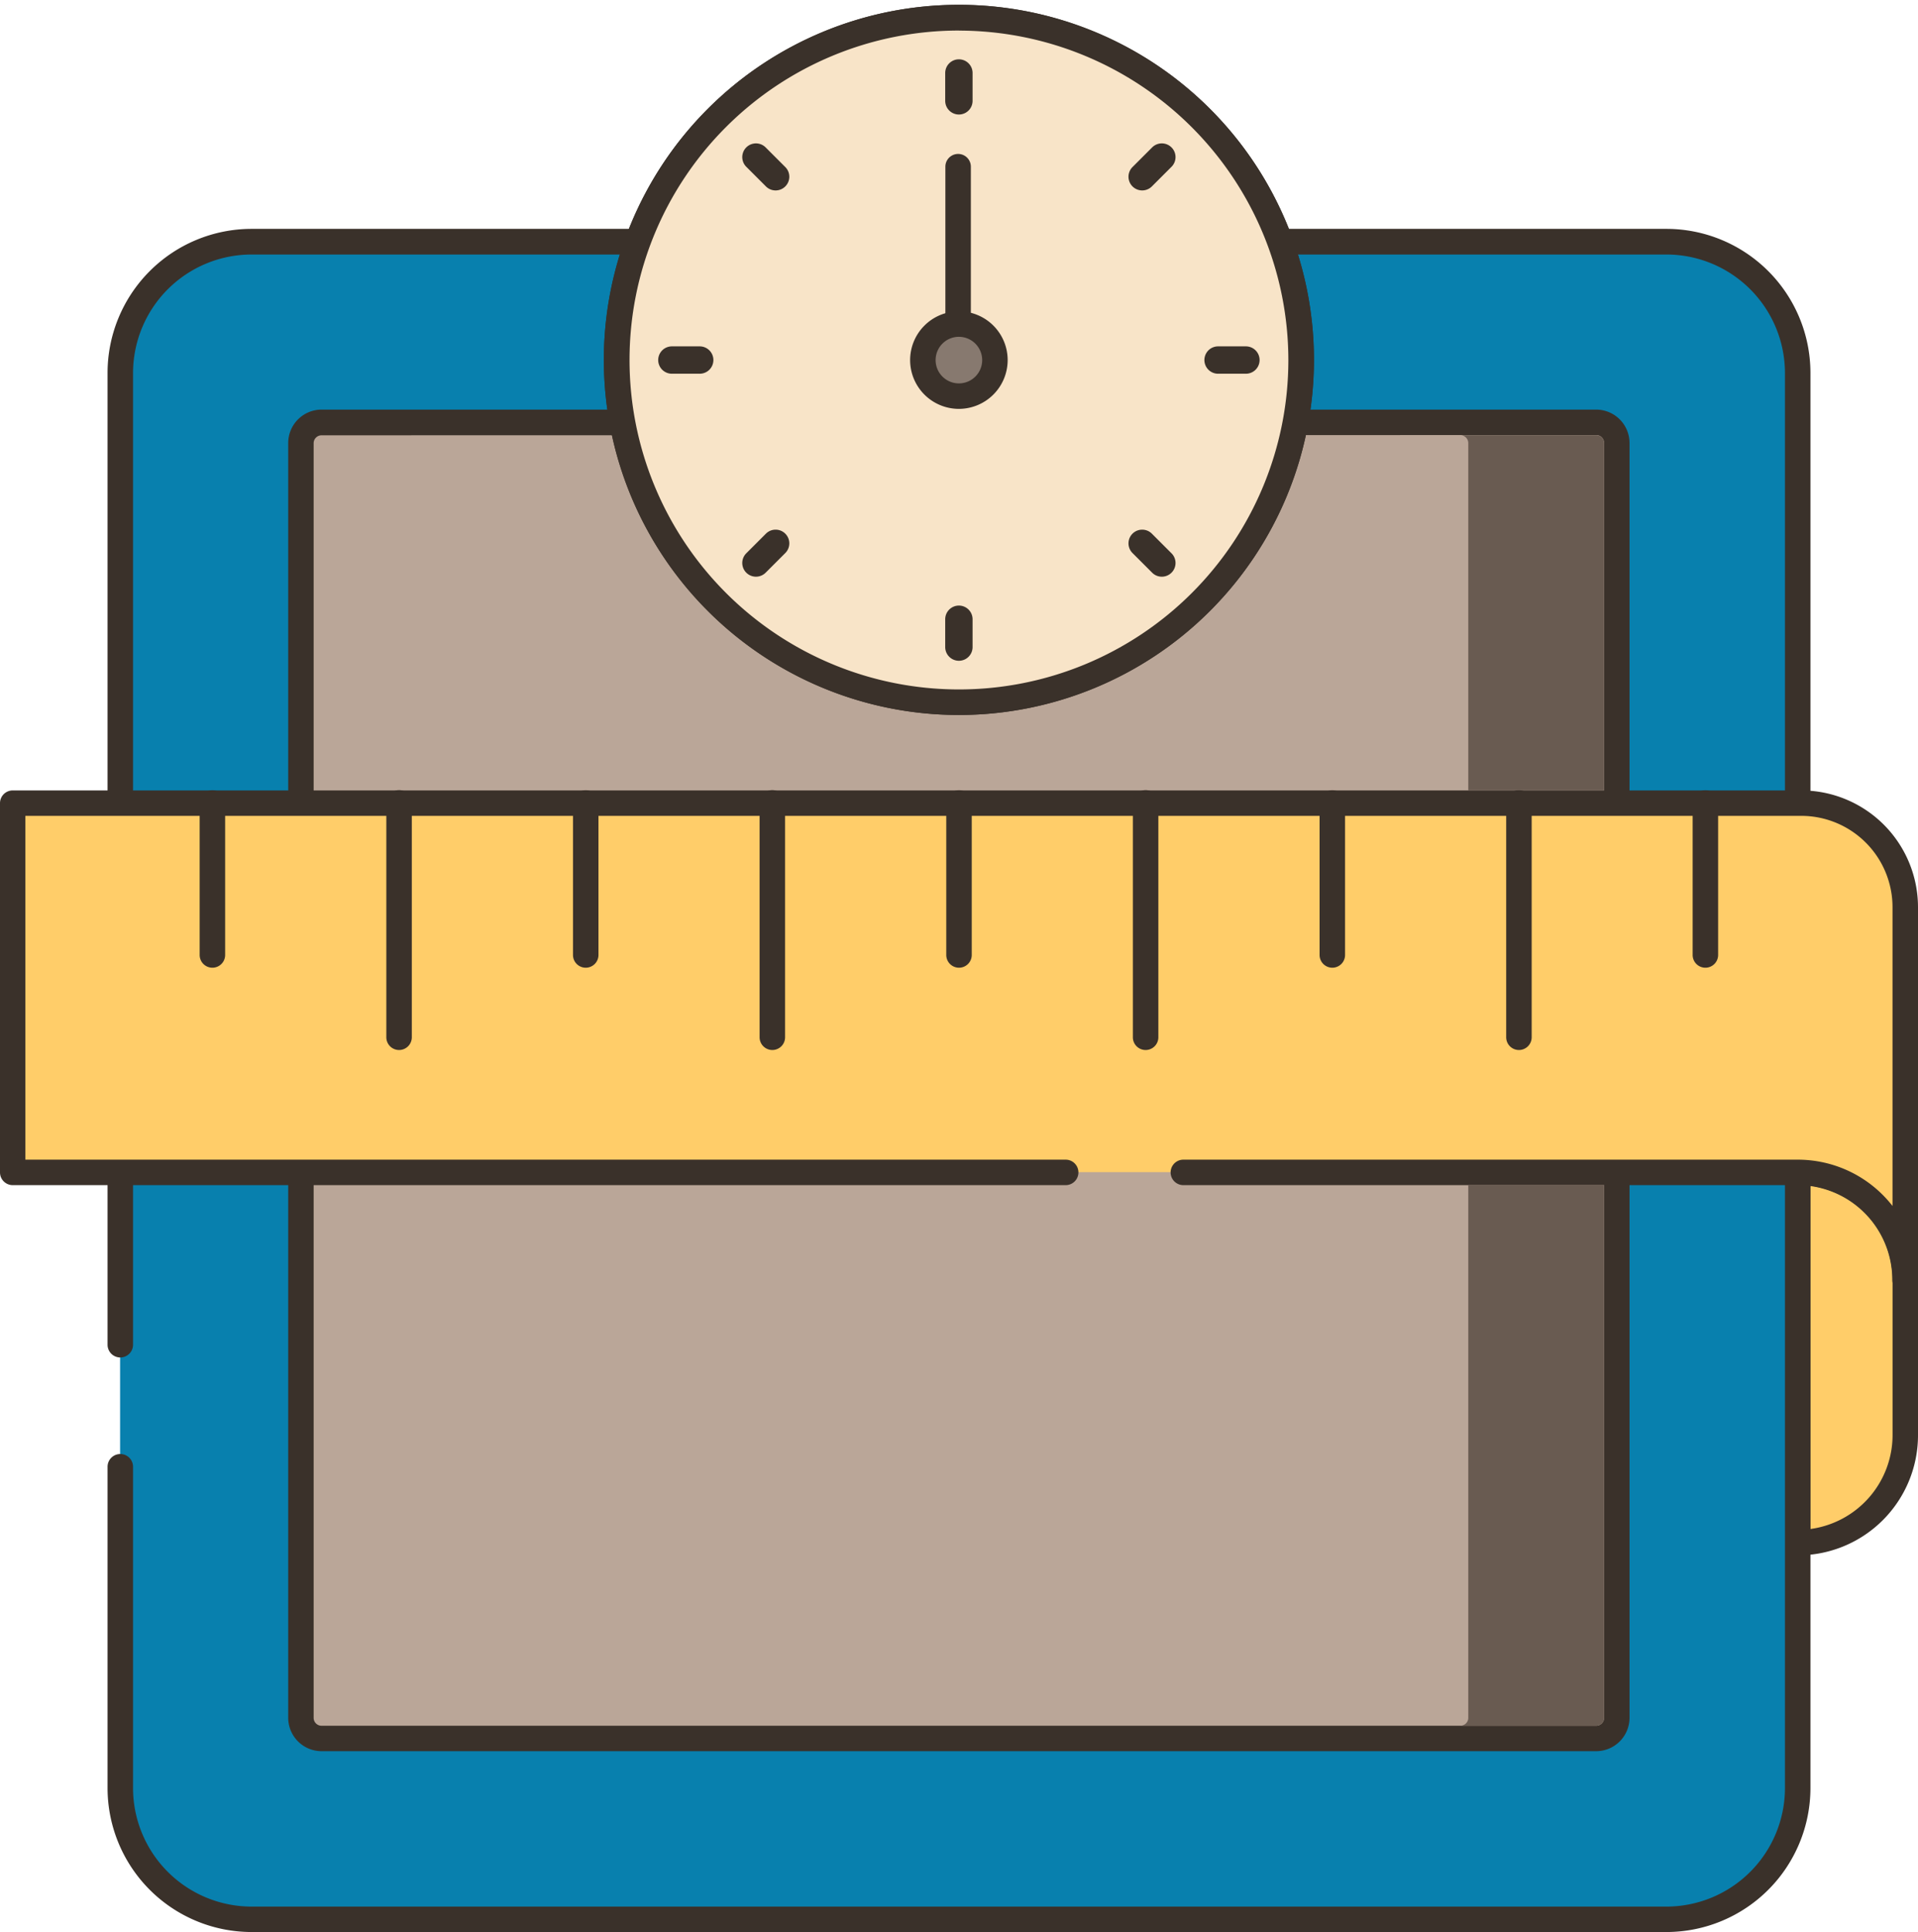 <svg xmlns="http://www.w3.org/2000/svg" width="36.734" height="37" viewBox="0 0 36.734 37">
  <g id="body-mass-index" transform="translate(-15.014 -13.892)">
    <path id="Path_15870" data-name="Path 15870" d="M228.867,154.038v2.978a2.058,2.058,0,0,1-2.058,2.058h0V151.98h0A2.058,2.058,0,0,1,228.867,154.038Z" transform="translate(-177.363 -115.641)" fill="#ffcd69"/>
    <path id="Path_15871" data-name="Path 15871" d="M225.552,158.062a.247.247,0,0,1-.247-.244v-7.094a.244.244,0,0,1,.244-.244,2.305,2.305,0,0,1,2.305,2.3v2.978A2.3,2.3,0,0,1,225.552,158.062Zm.241-7.078v6.574a1.817,1.817,0,0,0,1.574-1.8v-2.978A1.817,1.817,0,0,0,225.793,150.984Z" transform="translate(-176.106 -114.385)" fill="#3a312a"/>
    <path id="Path_15872" data-name="Path 15872" d="M29.165,65.82v6.153a2.513,2.513,0,0,0,2.513,2.513h27.1a2.513,2.513,0,0,0,2.513-2.513v-27.1a2.513,2.513,0,0,0-2.513-2.513h-27.1a2.513,2.513,0,0,0-2.513,2.513V65.82Z" transform="translate(-11.851 -23.839)" fill="#0880ae"/>
    <path id="Path_15873" data-name="Path 15873" d="M57.525,73.475h-27.1a2.76,2.76,0,0,1-2.757-2.757V64.565a.244.244,0,0,1,.488,0v6.154a2.272,2.272,0,0,0,2.269,2.269h27.1a2.272,2.272,0,0,0,2.269-2.269v-27.1a2.272,2.272,0,0,0-2.269-2.269h-27.1a2.272,2.272,0,0,0-2.269,2.269V62.228a.244.244,0,1,1-.488,0V43.616a2.76,2.76,0,0,1,2.757-2.757h27.1a2.76,2.76,0,0,1,2.757,2.757v27.1A2.76,2.76,0,0,1,57.525,73.475Z" transform="translate(-10.594 -22.584)" fill="#3a312a"/>
    <path id="Path_15874" data-name="Path 15874" d="M50.866,63.664a.4.4,0,0,0-.4.4V88.47a.4.4,0,0,0,.4.4H75.277a.4.4,0,0,0,.4-.4V64.059a.4.4,0,0,0-.4-.4Z" transform="translate(-29.693 -41.681)" fill="#baa698"/>
    <path id="Path_15875" data-name="Path 15875" d="M74.02,87.853H49.609a.64.64,0,0,1-.639-.639V62.8a.64.64,0,0,1,.639-.639H74.02a.64.64,0,0,1,.639.639V87.214a.64.64,0,0,1-.639.639Zm-24.411-25.2a.152.152,0,0,0-.152.152V87.214a.152.152,0,0,0,.152.152H74.02a.152.152,0,0,0,.152-.152V62.8a.152.152,0,0,0-.152-.152Z" transform="translate(-28.436 -40.425)" fill="#3a312a"/>
    <circle id="Ellipse_48" data-name="Ellipse 48" cx="6.553" cy="6.553" r="6.553" transform="translate(26.48 14.612) rotate(-3.151)" fill="#d5de58"/>
    <path id="Path_15876" data-name="Path 15876" d="M92.97,28.094a6.8,6.8,0,1,1,6.8-6.8A6.8,6.8,0,0,1,92.97,28.094Zm0-13.107A6.309,6.309,0,1,0,99.28,21.3,6.317,6.317,0,0,0,92.97,14.988Z" transform="translate(-59.591 -0.51)" fill="#3a312a"/>
    <circle id="Ellipse_49" data-name="Ellipse 49" cx="6.553" cy="6.553" r="6.553" transform="translate(26.48 14.612) rotate(-3.151)" fill="#f8e4c8"/>
    <g id="Group_8935" data-name="Group 8935" transform="translate(26.582 13.99)">
      <path id="Path_15877" data-name="Path 15877" d="M92.97,28.094a6.8,6.8,0,1,1,6.8-6.8A6.8,6.8,0,0,1,92.97,28.094Zm0-13.107A6.309,6.309,0,1,0,99.28,21.3,6.317,6.317,0,0,0,92.97,14.988Z" transform="translate(-86.173 -14.5)" fill="#3a312a"/>
      <path id="Path_15878" data-name="Path 15878" d="M126.636,20.886a.262.262,0,0,0-.262.262v.533a.262.262,0,1,0,.524,0v-.533A.262.262,0,0,0,126.636,20.886Z" transform="translate(-119.839 -19.848)" fill="#3a312a"/>
      <path id="Path_15879" data-name="Path 15879" d="M126.636,85.24a.262.262,0,0,0-.262.262v.533a.262.262,0,1,0,.524,0V85.5A.262.262,0,0,0,126.636,85.24Z" transform="translate(-119.839 -73.741)" fill="#3a312a"/>
      <path id="Path_15880" data-name="Path 15880" d="M148.792,30.867a.262.262,0,0,0-.371,0l-.376.376a.262.262,0,1,0,.371.371l.376-.376A.262.262,0,0,0,148.792,30.867Z" transform="translate(-137.923 -28.142)" fill="#3a312a"/>
      <path id="Path_15881" data-name="Path 15881" d="M103.287,76.371a.262.262,0,0,0-.371,0l-.376.376a.262.262,0,0,0,.371.371l.376-.376A.262.262,0,0,0,103.287,76.371Z" transform="translate(-99.815 -66.249)" fill="#3a312a"/>
      <path id="Path_15882" data-name="Path 15882" d="M157.969,54.963a.262.262,0,0,0-.262-.262h-.533a.262.262,0,1,0,0,.524h.533A.262.262,0,0,0,157.969,54.963Z" transform="translate(-145.413 -48.166)" fill="#3a312a"/>
      <path id="Path_15883" data-name="Path 15883" d="M93.614,54.963a.262.262,0,0,0-.262-.262h-.533a.262.262,0,1,0,0,.524h.533A.262.262,0,0,0,93.614,54.963Z" transform="translate(-91.519 -48.166)" fill="#3a312a"/>
      <path id="Path_15884" data-name="Path 15884" d="M148.792,77.119a.262.262,0,0,0,0-.371l-.376-.376a.262.262,0,1,0-.371.371l.376.376A.262.262,0,0,0,148.792,77.119Z" transform="translate(-137.923 -66.25)" fill="#3a312a"/>
      <path id="Path_15885" data-name="Path 15885" d="M103.287,31.614a.262.262,0,0,0,0-.371l-.376-.376a.262.262,0,0,0-.371.371l.376.376A.262.262,0,0,0,103.287,31.614Z" transform="translate(-99.815 -28.142)" fill="#3a312a"/>
      <path id="Path_15886" data-name="Path 15886" d="M126.638,36.223a.244.244,0,0,1-.244-.244V32.3a.244.244,0,1,1,.488,0v3.674A.244.244,0,0,1,126.638,36.223Z" transform="translate(-119.856 -29.206)" fill="#3a312a"/>
    </g>
    <path id="Path_15887" data-name="Path 15887" d="M125.121,52.758a.69.69,0,1,1-.69-.69A.69.69,0,0,1,125.121,52.758Z" transform="translate(-91.052 -31.97)" fill="#87796f"/>
    <path id="Path_15888" data-name="Path 15888" d="M123.175,52.436a.934.934,0,1,1,.934-.934A.935.935,0,0,1,123.175,52.436Zm0-1.38a.446.446,0,1,0,.446.446A.447.447,0,0,0,123.175,51.056Z" transform="translate(-89.796 -30.714)" fill="#3a312a"/>
    <path id="Path_15889" data-name="Path 15889" d="M38.934,115.549H50.7a2.058,2.058,0,0,1,2.058,2.058v-7.138a1.993,1.993,0,0,0-1.991-1.991H16.514v7.071h22.42Z" transform="translate(-1.256 -79.21)" fill="#ffcd69"/>
    <path id="Path_15890" data-name="Path 15890" d="M51.5,116.6a.244.244,0,0,1-.244-.244,1.816,1.816,0,0,0-1.814-1.814H37.678a.244.244,0,1,1,0-.488H49.446a2.3,2.3,0,0,1,1.814.887v-5.723a1.749,1.749,0,0,0-1.748-1.748H15.5v6.584H35.424a.244.244,0,1,1,0,.488H15.258a.244.244,0,0,1-.244-.244v-7.071a.244.244,0,0,1,.244-.244H49.513a2.238,2.238,0,0,1,2.235,2.235v7.138A.244.244,0,0,1,51.5,116.6Z" transform="translate(0 -77.954)" fill="#3a312a"/>
    <path id="Path_15891" data-name="Path 15891" d="M38.784,110.382a.244.244,0,0,1-.244-.244v-2.911a.244.244,0,0,1,.488,0v2.911A.244.244,0,0,1,38.784,110.382Z" transform="translate(-19.702 -77.958)" fill="#3a312a"/>
    <path id="Path_15892" data-name="Path 15892" d="M60.771,111.958a.244.244,0,0,1-.244-.244v-4.489a.244.244,0,1,1,.488,0v4.489A.244.244,0,0,1,60.771,111.958Z" transform="translate(-38.114 -77.958)" fill="#3a312a"/>
    <path id="Path_15893" data-name="Path 15893" d="M82.765,110.382a.244.244,0,0,1-.244-.244v-2.911a.244.244,0,0,1,.488,0v2.911A.244.244,0,0,1,82.765,110.382Z" transform="translate(-56.533 -77.958)" fill="#3a312a"/>
    <path id="Path_15894" data-name="Path 15894" d="M104.751,111.958a.244.244,0,0,1-.244-.244v-4.489a.244.244,0,1,1,.488,0v4.489A.244.244,0,0,1,104.751,111.958Z" transform="translate(-74.945 -77.958)" fill="#3a312a"/>
    <path id="Path_15895" data-name="Path 15895" d="M126.744,110.382a.244.244,0,0,1-.244-.244v-2.911a.244.244,0,0,1,.488,0v2.911A.244.244,0,0,1,126.744,110.382Z" transform="translate(-93.363 -77.958)" fill="#3a312a"/>
    <path id="Path_15896" data-name="Path 15896" d="M148.731,111.958a.244.244,0,0,1-.244-.244v-4.489a.244.244,0,1,1,.488,0v4.489A.244.244,0,0,1,148.731,111.958Z" transform="translate(-111.776 -77.958)" fill="#3a312a"/>
    <path id="Path_15897" data-name="Path 15897" d="M170.724,110.382a.244.244,0,0,1-.244-.244v-2.911a.244.244,0,0,1,.488,0v2.911A.244.244,0,0,1,170.724,110.382Z" transform="translate(-130.193 -77.958)" fill="#3a312a"/>
    <path id="Path_15898" data-name="Path 15898" d="M192.711,111.958a.244.244,0,0,1-.244-.244v-4.489a.244.244,0,1,1,.488,0v4.489A.244.244,0,0,1,192.711,111.958Z" transform="translate(-148.606 -77.958)" fill="#3a312a"/>
    <path id="Path_15899" data-name="Path 15899" d="M214.7,110.382a.244.244,0,0,1-.244-.244v-2.911a.244.244,0,0,1,.488,0v2.911A.244.244,0,0,1,214.7,110.382Z" transform="translate(-167.024 -77.958)" fill="#3a312a"/>
    <path id="Path_15900" data-name="Path 15900" d="M189.822,153.48v10.206a.151.151,0,0,1-.151.151h-2.6a.151.151,0,0,0,.151-.151V153.48Z" transform="translate(-144.087 -116.897)" fill="#695b51"/>
    <path id="Path_15901" data-name="Path 15901" d="M189.822,65.313v6.645h-2.6V65.313a.152.152,0,0,0-.151-.153h2.6a.152.152,0,0,1,.151.153Z" transform="translate(-144.087 -42.934)" fill="#695b51"/>
  </g>
</svg>
